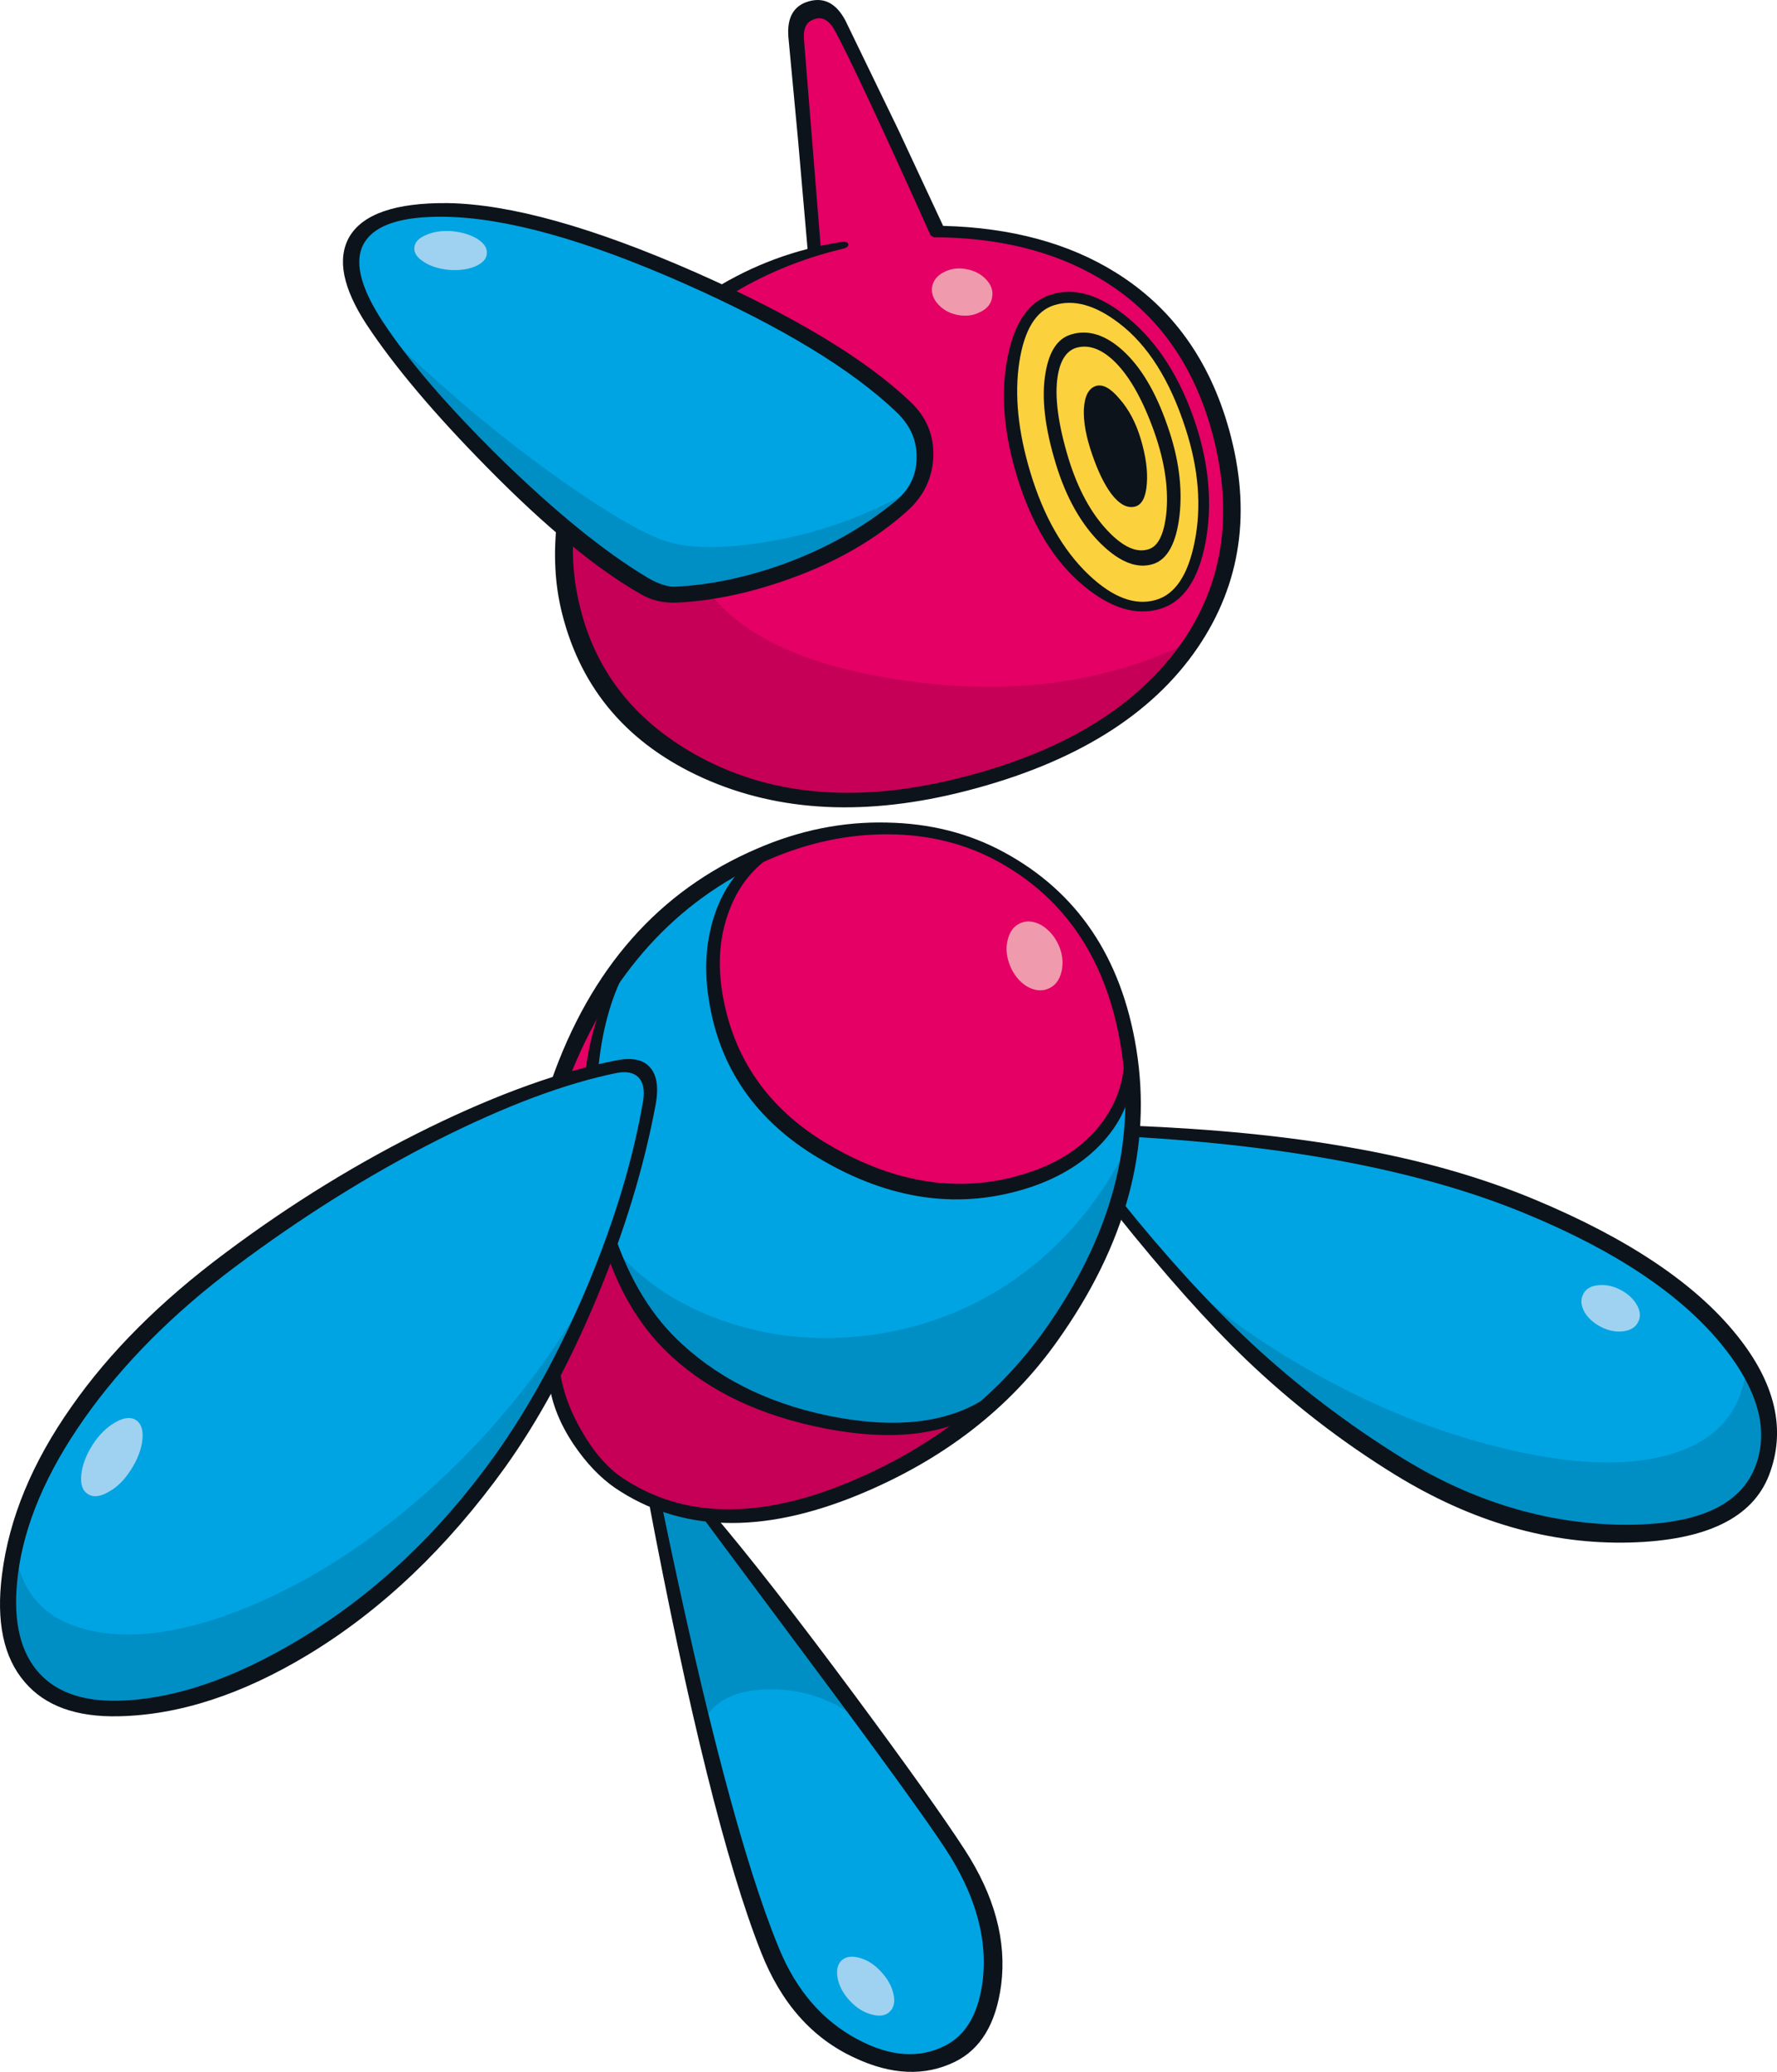 <?xml version="1.0" encoding="UTF-8"?>
<svg version="1.1" viewBox="0 0 234.23 273.1" xmlns="http://www.w3.org/2000/svg">
 <g transform="translate(.017 .072)">
  <path d="m123.55 30.55q15.7 0.55 25.55 8.2 8.65 6.7 11.45 17.6 2.55 9.95-0.45 20.05-2.95 10.05-10.05 15.6-7.25 5.7-16.75 9.25-9.85 3.7-19.6 4.1-23.05 0.9-34.25-15.85-11.15-16.75 0.1-35.2 4.7-7.7 12.3-13.5 7.4-5.65 15.25-7.75l-2.4-27.9q-0.2-3.25 2.05-4.05 2.3-0.8 3.95 2.15 1.7 2.95 6.05 12.2l6.8 15.1" fill="#e40065"/>
  <path d="m138.8 39.75q5.75-1.3 11.2 4.35 4.4 4.55 6.8 11.2 1.95 5.55 1.4 13-0.65 9-5.4 11.05-5.5 2.4-11.5-4.95-4.8-5.9-6.45-12.3-1.7-6.8-1.4-12.85 0.5-8.4 5.35-9.5" fill="#fcd13e"/>
  <g fill="#00a4e3">
   <path d="m118.9 66.75q-4.75 4.5-15.75 8.6-11.3 4.25-15.7 2.9-6-1.85-20.4-15.95-14.1-13.8-18.75-21.9-4.1-7.05 0.4-10.5 3.45-2.7 9.2-2.3 16.75 1.2 36.4 10.4 16.8 7.9 24.6 15.65 3.85 3.85 3.15 7.75-0.5 2.8-3.15 5.35"/>
   <path d="m78.2 155.55q-1.9-13.45 2.2-25.3 2.3-4.05 8.35-9.75 6.4-5.95 10.6-7.5-3.15 3.4-4.55 8.4-1.5 5.35-0.5 10.85 2.45 13.4 17.25 20.75 14.45 7.2 26.4 1.65 4.7-2.2 7.8-5.9 2.85-3.45 3.35-6.75 0.9 24.4-18.6 42.8-6.2 3.85-15.9 3.35-11.7-0.55-22.3-7.75-11.75-7.95-14.1-24.85"/>
   <path d="m35.05 163.2q24.25-17.75 44.95-22.4 4.05-0.9 5.25 0.8 1 1.45 0.1 5.25-7.7 32.05-25.05 52.4-14.85 17.45-34.75 24.3-14.9 5.2-21.45-2.6-6.1-7.3-1.55-20.4 6.4-18.25 32.5-37.35"/>
   <path d="m228.1 177.2q9.9 12.95 2 19.9-6.6 5.8-19.9 4.7-16.55-1.35-34.25-14.3-15.6-11.4-28.6-28.9 0.55-1.85 1.75-9.65 21.4 0.4 42.15 6.55 26.2 7.8 36.85 21.7"/>
   <path d="m93.55 199.6 14.95 20.15 18.1 25.5q4.1 5.95 4.1 13.8 0.05 8.75-5.9 11.45-6.2 2.8-12.9-1.1-6.3-3.7-9.5-10.9-3.4-7.7-7.5-22.75-4.8-17.4-8.55-37.95 2.1 0.85 7.2 1.8"/>
  </g>
  <path d="m77.95 141.2-4.05 1q1.4-3.45 3.3-7.1 2.25-4.35 3.85-6.2-2 4.8-3.1 12.3" fill="#e40065"/>
  <path d="m129.6 111.65q9 4.6 13.9 12.2 4.6 7.15 5.75 17.35-0.95 4.95-5.05 8.85-4.05 3.9-9.95 5.65-13.7 4.15-26.5-4.55-12.2-8.3-13.45-20.8-1.05-10.45 4.85-17.2 5.95-2.75 12-3.75 10.55-1.8 18.45 2.25" fill="#e40065"/>
  <path d="m93.35 77.85q6.75 9.05 26 11.8 20.55 2.95 36.95-4.85-6.55 10.25-22.3 16.4-18.65 7.2-37.05 1.65-11.75-3.55-17.9-13.6-5.6-9.25-4.4-19.8 1.8 1.75 6.35 4.9 4.45 3.1 5.8 3.65 2.45 0.9 6.55-0.15" fill="#c60057"/>
  <path d="m104.35 186.25q-17.45-5.35-23.55-22.05 5.3 6.6 14.45 9.8 9.1 3.2 19.1 1.95 10.7-1.35 19.4-7.4 9.65-6.75 15.2-18.25-1.55 9.8-6.45 19.15-5.65 10.9-13.85 16.95-4.2 1.65-10.45 1.75-7.1 0.1-13.85-1.9" fill="#008fc5"/>
  <path d="m80.65 163.55q0.9 5.1 5.05 10.25 4.2 5.3 10.55 8.95 15.2 8.75 32.4 3.65-8.75 7.7-21.3 11.4-15.5 4.55-25.1-1.9-3.6-2.45-6.15-6.8-2.45-4.1-3.2-8.45 4.75-9.3 7.75-17.1" fill="#c60057"/>
  <g fill="#008fc5">
   <path d="m87.85 78.25q-6.25-0.95-19.95-14.6-11.45-11.45-17.8-20.5 12.05 11.8 24.1 20.25 9.9 6.95 14.2 8.05 4.55 1.2 12.3-0.05 10-1.55 19.4-6.8-2.65 4.55-13.85 9.55-11.65 5.15-18.4 4.1"/>
   <path d="m79 167.7q-9 22.95-25.6 38.6-16 15.05-33.8 18.55-8.3 1.6-13.85-2.45-7.25-5.25-3.8-18.2 1.2 8.75 10 10.65 8.5 1.9 20.7-3.1 12.75-5.25 24.6-16.05 13.15-12 21.75-28"/>
   <path d="m93.2 199.5 10.3 13.45 10.3 14.1q-5.55-4.5-12.3-4.45-6.55 0.05-8.7 4.05-2.25-9-6.4-28.75 2.65 1.15 6.8 1.6"/>
   <path d="m197.85 190.75q13.3 3.3 21.85 1 9.45-2.55 10.45-11.45 4.35 6.85 2.45 12.8-2.4 7.45-14.65 8.55-14.65 1.3-30.8-7.25-17.9-9.4-34.7-29.55 7.55 8.6 20.15 15.7 12.45 7.1 25.25 10.2"/>
  </g>
  <g fill="#9fd2f1">
   <path d="m17.25 193.65q-1.3 2.05-3 2.95-1.65 0.95-2.7 0.25-1.05-0.65-0.85-2.55t1.5-3.95q1.3-2 3-2.95 1.65-0.95 2.7-0.3 1.05 0.7 0.85 2.6t-1.5 3.95"/>
   <path d="m116.1 259.8q1.3 1.4 1.65 2.95t-0.5 2.35-2.4 0.35q-1.55-0.4-2.85-1.8t-1.6-2.95 0.5-2.35q0.85-0.8 2.4-0.35 1.5 0.4 2.8 1.8"/>
   <path d="m215.9 174.2q-0.5 1-1.9 1.2-1.45 0.2-2.95-0.55-1.55-0.8-2.25-2.05-0.65-1.25-0.15-2.25 0.5-1.05 1.9-1.2 1.45-0.2 2.95 0.55 1.55 0.8 2.25 2.05t0.15 2.25"/>
   <path d="m64.15 33.35q-0.05 1.05-1.55 1.7-1.45 0.6-3.45 0.45-2-0.2-3.3-1.05-1.35-0.85-1.25-1.9t1.55-1.65q1.45-0.65 3.45-0.5 2 0.2 3.35 1.05 1.3 0.85 1.2 1.9"/>
  </g>
  <path d="m130.75 39.15q-0.2 1.25-1.55 1.9-1.3 0.7-2.95 0.4-1.6-0.3-2.6-1.4t-0.8-2.35q0.25-1.25 1.55-1.9 1.35-0.7 2.95-0.4 1.65 0.3 2.65 1.4t0.75 2.35" fill="#f09bad"/>
  <path d="m139.55 124.55q0.75 1.8 0.35 3.45-0.4 1.7-1.75 2.25-1.3 0.55-2.8-0.3-1.45-0.9-2.2-2.65-0.75-1.8-0.35-3.45 0.4-1.7 1.7-2.25t2.8 0.3q1.45 0.9 2.25 2.65" fill="#f09bad"/>
  <g fill="#0d131a">
   <path d="m150.35 57.8q1 3.35 0.8 5.9-0.2 2.65-1.55 3-1.55 0.4-3.15-1.7-1.4-1.9-2.55-5.3-1.15-3.35-1.05-5.85 0.15-2.6 1.6-3.05 1.35-0.4 3.1 1.7 1.85 2.1 2.8 5.3"/>
   <path d="m137.8 49.05q0.7-4.15 3.25-5 3.4-1.1 6.9 2.05 3.6 3.25 5.9 9.9 2.25 6.35 1.6 11.95-0.65 5.35-3.4 6.3-3.15 1.05-6.9-2.6-3.95-3.85-6-10.6-2.2-7.2-1.35-12m8.9-1.65q-2.55-2.35-4.95-1.6-1.85 0.65-2.35 3.7-0.65 4.05 1.45 10.95 1.85 5.95 5.1 9.4 3.1 3.3 5.5 2.45 1.9-0.65 2.3-5.05 0.4-5.05-1.9-11.15-2.25-6-5.15-8.7"/>
   <path d="m132.8 47q1.35-6.8 5.6-8.2 4.7-1.6 10.3 3.05 5.9 4.9 8.9 14 2.65 8.15 1.3 15.5-1.4 7.5-6.05 8.85t-9.9-2.95q-6-4.9-8.95-14.65-2.6-8.6-1.2-15.6m14.65-4.5q-4.65-3.55-8.5-2.35-3.6 1.1-4.6 7.45-1 6.5 1.45 14.6 2.6 8.65 7.7 13.5 4.75 4.5 8.85 3.3 3.8-1.1 5.1-7.65 1.4-6.95-1.2-14.95-3.1-9.6-8.8-13.9"/>
   <path d="m119.55 67.3q-6.3 5.65-15.55 8.95-7.7 2.75-14.65 3.1-2.7 0.15-4.8-1.05-8.75-4.95-20.35-16.75-10.45-10.6-15.9-18.85-4.7-7.2-2.3-11.5 2.65-4.6 13-4.5 12.35 0.2 32.6 9.1 19.6 8.65 28.5 17.2 3.1 3 2.9 7.3-0.25 4.15-3.45 7m-34.25 8.75q2.3 1.35 3.9 1.2 6.65-0.35 13.85-2.9 8.5-3.05 14.95-8.35 2.75-2.25 2.8-5.65 0.1-3.45-2.6-6.05-8.8-8.45-27.8-16.9-19.7-8.75-31.9-8.9-8.3-0.1-10.45 3.35-2.2 3.5 2.4 10.5 5.1 7.75 15.4 17.9 10.95 10.7 19.45 15.8"/>
   <path d="m144.9 36.6q-9.05-5.35-21.85-5.4l-0.4-0.25q-9.85-21.9-12.6-26.95-1.15-2.1-2.7-1.55-1.55 0.45-1.4 2.6l2.25 27.9-1.7 0.6-1.35-15.45-1.25-13.3q-0.3-3.85 2.7-4.7t4.8 2.5l7 14.45 5.9 12.65q13.45 0.35 22.75 6.15 11.1 6.9 14.95 20.75 4.45 16.05-4.15 28.7-9.1 13.35-30.4 18.85-19.7 5.1-34.75-1.65-14.8-6.65-18.6-21.6-1.5-5.85-0.65-12.65l2.1 2.2q-0.3 4.9 0.95 9.75 3.25 12.85 15.9 19.6 14.45 7.7 34.35 2.6 19.45-4.95 28.35-16.85 9.05-12.15 4.7-28.45-3.75-13.95-14.9-20.5"/>
   <path d="m95.85 39.05-1.8-1q7.75-4.8 16.7-6.2 0.95-0.15 1.05 0.25 0.1 0.45-0.85 0.65-8.15 1.95-15.1 6.3"/>
   <path d="m74.95 142.2-2.35 0.35q7.8-22.45 27.15-30.75 8.4-3.65 17.1-3.45 8.55 0.15 15.45 3.9 14.5 7.85 17.45 25.85 3.2 19.5-10.4 38.6-9.5 13.4-26.3 20.3-19.05 7.8-32-0.95-2.95-2.05-5.4-5.65-2.8-4.15-3.3-8.3l1.3-2.8q0.3 4.55 2.95 9.15 2.45 4.3 5.45 6.3 12.1 8.05 30.2 0.4 16.15-6.85 25.4-19.85 13.15-18.5 10.1-37.3-2.75-17.05-16.1-24.45-6.5-3.6-14.55-3.65-8.1-0.05-16.05 3.45-18 8.05-26.1 28.85"/>
   <path d="m148.1 137.35 1.15 3.85q-0.1 5-3.8 9.15-3.65 4.05-9.6 6.05-13.85 4.6-28-3.85-12.4-7.4-14.45-20.95-0.9-5.7 0.65-10.7 1.55-4.95 5-7.55l3.1-0.9q-4.35 2.7-6.15 7.8-1.75 4.8-0.8 10.6 2.15 12.85 13.75 19.8 14 8.35 27.3 3.6 5.85-2.1 9.05-6.45 3.4-4.6 2.8-10.45"/>
   <path d="m79.9 164.9 0.95-2.6q3.1 9.45 9.15 14.9 8.05 7.35 20.55 9.6 13.05 2.3 20.45-3.35l-1.9 2.7q-7.7 4.55-20.45 2.05-12.45-2.45-20.05-9.4-5.85-5.3-8.7-13.9"/>
   <path d="m78.8 141.25-1.7 0.4q0.65-5.95 2.9-10.8l2.4-2.95q-2.9 5.45-3.6 13.35"/>
   <path d="m9.4 185.35q7.5-10.75 20.25-20.25 13-9.75 27-16.6 13.65-6.65 24.55-8.8 3-0.6 4.35 0.8 1.5 1.5 0.85 5.05-2.3 12.35-7.75 25.45-5.45 13.05-12.1 22.35-11.4 15.85-25.9 24.65-13.05 7.9-25 8.15-8.4 0.2-12.4-4.5-4.2-4.85-3-14.2 1.4-11.1 9.15-22.1m21.65-18.5q-12.35 9.25-19.95 20.05-7.5 10.65-8.75 20.55-1.05 8.25 2.4 12.55t10.95 4.1q10.8-0.3 23.7-8.05 14.75-8.85 25.75-24.2 6.7-9.35 12.1-22.05 5.5-13.05 7.5-24.75 0.35-2.1-0.6-3.1-0.9-0.95-2.85-0.6-10.15 2.05-23.65 8.85-13.5 6.85-26.6 16.65"/>
   <path d="m110.65 224.2-18.5-24.85h1.75q7 8.2 18.65 23.9 10.45 14.1 14.6 20.5 5.9 9.1 4.8 17.8-1 7.65-6.1 10.15-5.95 2.9-13.25-0.55-8.35-3.85-12.3-13.9-6.85-17.3-14.9-59.9l1.8 0.9q8.65 41.95 15.45 58.45 3.4 8.3 10.3 12 6.5 3.5 11.65 0.85 4.2-2.15 4.95-8.85 0.8-7.65-4.2-15.9-2.35-3.9-14.7-20.6"/>
   <path d="m177.8 151.15q13.6 2.35 24.5 6.9 18.45 7.7 26.6 17.85 7.7 9.55 4.25 18.5-3.3 8.45-18.35 8.85-15.75 0.4-30.95-8.95-10.55-6.5-19.6-15.15-7.6-7.3-17.15-19.25l0.55-1.85q8.9 11.1 17.25 18.9 9.2 8.55 20.05 15.25 13.7 8.4 28.5 8.7 14.6 0.25 17.8-7.4 3-7.3-4.3-16.3-8.1-9.95-25.75-17.25-20.2-8.4-52.35-10.2l0.2-1.45q16.4 0.65 28.75 2.85"/>
  </g>
 </g>
</svg>
